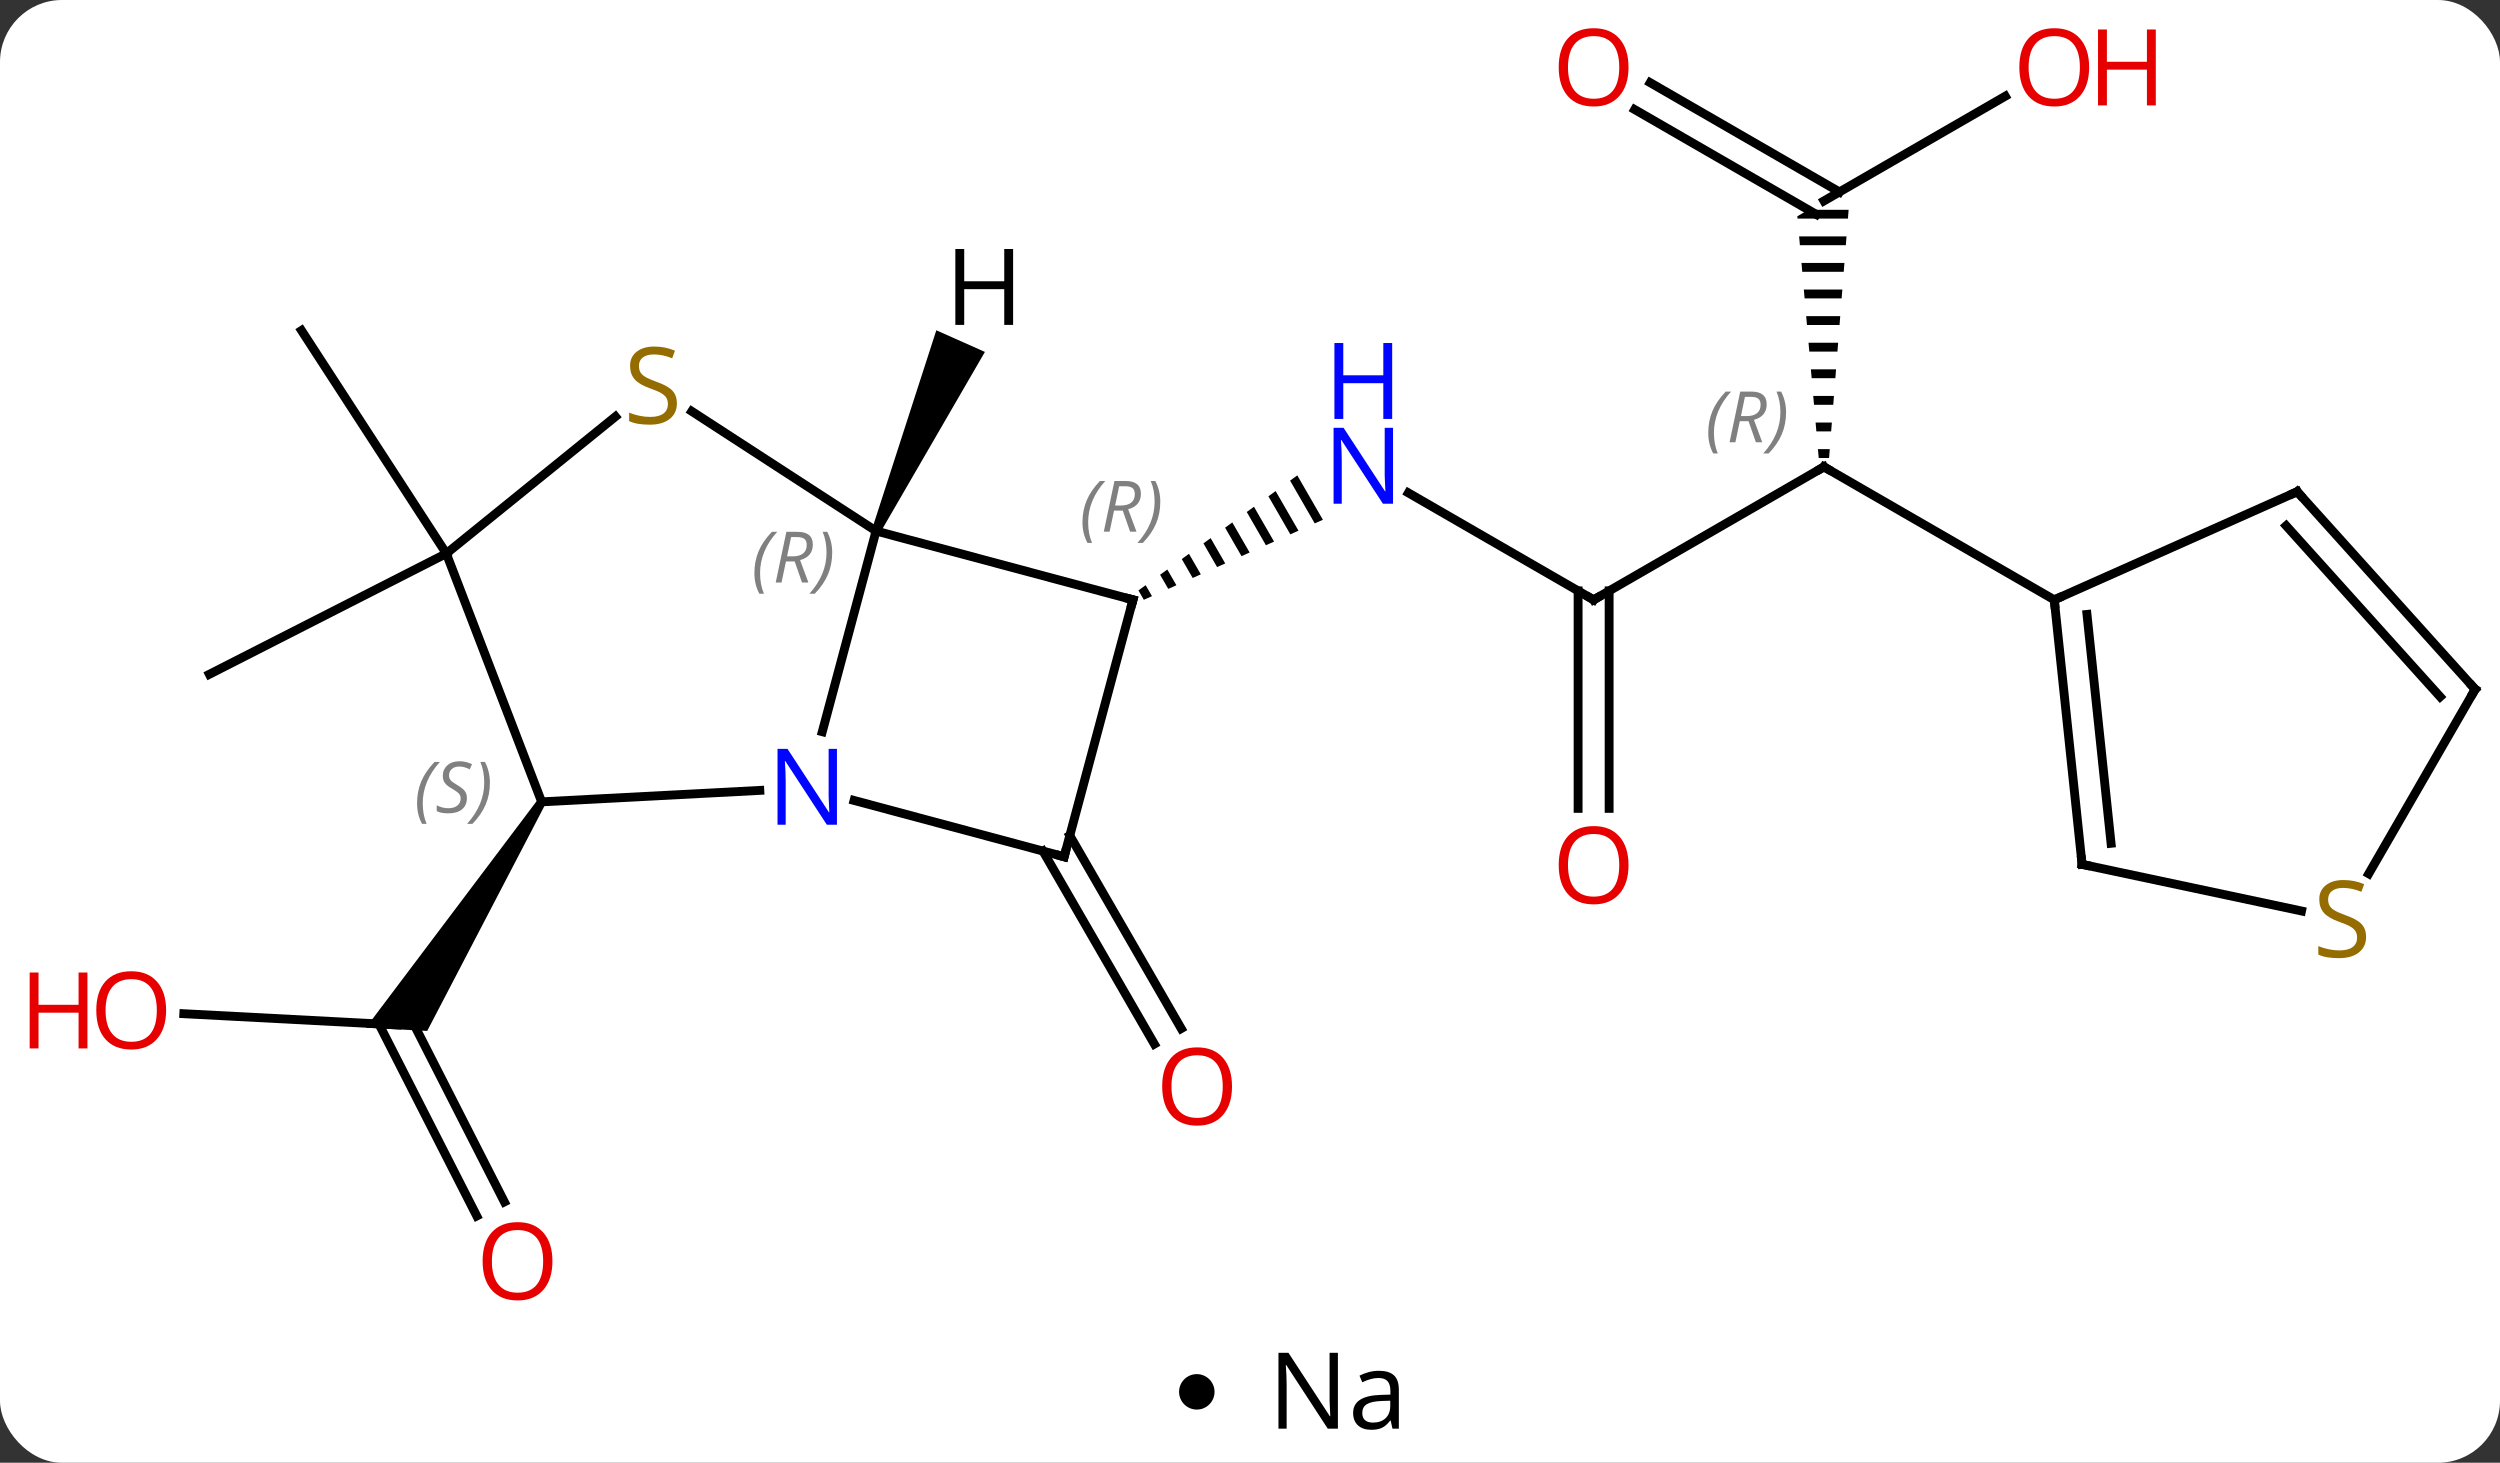 <svg width="282" viewBox="0 0 282 165" style="fill-opacity:1; color-rendering:auto; color-interpolation:auto; text-rendering:auto; stroke:black; stroke-linecap:square; stroke-miterlimit:10; shape-rendering:auto; stroke-opacity:1; fill:black; stroke-dasharray:none; font-weight:normal; stroke-width:1; font-family:'Open Sans'; font-style:normal; stroke-linejoin:miter; font-size:12; stroke-dashoffset:0; image-rendering:auto;" height="165" class="cas-substance-image" xmlns:xlink="http://www.w3.org/1999/xlink" xmlns="http://www.w3.org/2000/svg"><rect x="0" y="0" width="282" height="165" fill="#333333" stroke="none"/><svg class="cas-substance-single-component"><rect y="0" x="0" width="282" stroke="none" ry="7" rx="7" height="165" fill="white" class="cas-substance-group"/><svg y="0" x="0" width="282" viewBox="0 0 282 150" style="fill:black;" height="150" class="cas-substance-single-component-image"><svg><g><g transform="translate(147,75)" style="text-rendering:geometricPrecision; color-rendering:optimizeQuality; color-interpolation:linearRGB; stroke-linecap:butt; image-rendering:optimizeQuality;"><line y2="-7.338" y1="-19.403" x2="32.76" x1="11.864" style="fill:none;"/><path style="stroke:none;" d="M-0.665 -21.377 L-1.48 -20.787 L-1.48 -20.787 L1.304 -15.959 L1.304 -15.959 L2.222 -16.37 L2.222 -16.37 L-0.665 -21.377 ZM-3.109 -19.608 L-3.923 -19.018 L-3.923 -19.018 L-1.45 -14.728 L-1.45 -14.728 L-0.532 -15.139 L-0.532 -15.139 L-3.109 -19.608 ZM-5.552 -17.838 L-6.367 -17.248 L-6.367 -17.248 L-4.204 -13.497 L-4.204 -13.497 L-3.286 -13.908 L-3.286 -13.908 L-5.552 -17.838 ZM-7.996 -16.068 L-8.81 -15.479 L-8.81 -15.479 L-6.958 -12.266 L-6.958 -12.266 L-6.04 -12.677 L-6.04 -12.677 L-7.996 -16.068 ZM-10.439 -14.299 L-11.254 -13.709 L-11.254 -13.709 L-9.712 -11.035 L-9.712 -11.035 L-8.794 -11.446 L-10.439 -14.299 ZM-12.883 -12.529 L-13.697 -11.939 L-13.697 -11.939 L-12.466 -9.804 L-12.466 -9.804 L-11.548 -10.215 L-12.883 -12.529 ZM-15.326 -10.759 L-16.141 -10.17 L-16.141 -10.17 L-15.22 -8.573 L-15.22 -8.573 L-14.302 -8.984 L-14.302 -8.984 L-15.326 -10.759 ZM-17.77 -8.99 L-18.584 -8.4 L-18.584 -8.4 L-17.975 -7.342 L-17.975 -7.342 L-17.057 -7.753 L-17.057 -7.753 L-17.77 -8.99 Z"/><line y2="-22.338" y1="-7.338" x2="58.74" x1="32.76" style="fill:none;"/><line y2="16.185" y1="-8.348" x2="31.01" x1="31.01" style="fill:none;"/><line y2="16.185" y1="-8.348" x2="34.51" x1="34.51" style="fill:none;"/><path style="stroke:none;" d="M57.008 -51.338 L55.74 -50.606 L55.764 -50.338 L61.446 -50.338 L61.525 -51.338 ZM55.941 -48.338 L56.029 -47.338 L61.21 -47.338 L61.288 -48.338 ZM56.206 -45.338 L56.294 -44.338 L60.973 -44.338 L61.052 -45.338 ZM56.471 -42.338 L56.56 -41.338 L60.737 -41.338 L60.816 -42.338 ZM56.736 -39.338 L56.825 -38.338 L60.501 -38.338 L60.579 -39.338 ZM57.002 -36.338 L57.09 -35.338 L60.264 -35.338 L60.343 -36.338 ZM57.267 -33.338 L57.356 -32.338 L60.028 -32.338 L60.107 -33.338 ZM57.532 -30.338 L57.621 -29.338 L59.791 -29.338 L59.87 -30.338 ZM57.798 -27.338 L57.886 -26.338 L59.555 -26.338 L59.634 -27.338 ZM58.063 -24.338 L58.152 -23.338 L59.319 -23.338 L59.398 -24.338 Z"/><line y2="-7.338" y1="-22.338" x2="84.72" x1="58.74" style="fill:none;"/><line y2="-64.149" y1="-52.338" x2="79.197" x1="58.74" style="fill:none;"/><line y2="-65.675" y1="-53.348" x2="39.14" x1="60.49" style="fill:none;"/><line y2="-62.644" y1="-50.822" x2="37.39" x1="57.865" style="fill:none;"/><line y2="39.347" y1="40.608" x2="-126.266" x1="-102.243" style="fill:none;"/><line y2="62.162" y1="40.502" x2="-93.224" x1="-104.261" style="fill:none;"/><line y2="60.573" y1="39.813" x2="-90.106" x1="-100.684" style="fill:none;"/><path style="stroke:none;" d="M-86.321 15.175 L-85.483 15.719 L-98.81 41.289 L-105.728 40.926 Z"/><line y2="19.251" y1="41.019" x2="-26.326" x1="-13.758" style="fill:none;"/><line y2="21.001" y1="42.769" x2="-29.358" x1="-16.79" style="fill:none;"/><line y2="-12.561" y1="-37.722" x2="-96.654" x1="-112.992" style="fill:none;"/><line y2="-12.561" y1="1.059" x2="-96.654" x1="-123.384" style="fill:none;"/><line y2="7.537" y1="-15.102" x2="-54.246" x1="-48.18" style="fill:none;"/><line y2="-7.338" y1="-15.102" x2="-19.203" x1="-48.18" style="fill:none;"/><line y2="-28.601" y1="-15.102" x2="-68.968" x1="-48.18" style="fill:none;"/><line y2="15.447" y1="14.156" x2="-85.902" x1="-61.293" style="fill:none;"/><line y2="21.642" y1="15.291" x2="-26.967" x1="-50.661" style="fill:none;"/><line y2="21.642" y1="-7.338" x2="-26.967" x1="-19.203" style="fill:none;"/><line y2="-12.561" y1="-28.01" x2="-96.654" x1="-77.576" style="fill:none;"/><line y2="-12.561" y1="15.447" x2="-96.654" x1="-85.902" style="fill:none;"/><line y2="-19.539" y1="-7.338" x2="112.128" x1="84.72" style="fill:none;"/><line y2="22.5" y1="-7.338" x2="87.858" x1="84.72" style="fill:none;"/><line y2="20.124" y1="-5.694" x2="91.127" x1="88.412" style="fill:none;"/><line y2="2.754" y1="-19.539" x2="132.201" x1="112.128" style="fill:none;"/><line y2="3.594" y1="-15.695" x2="128.248" x1="110.879" style="fill:none;"/><line y2="27.761" y1="22.5" x2="112.611" x1="87.858" style="fill:none;"/><line y2="23.56" y1="2.754" x2="120.19" x1="132.201" style="fill:none;"/><path style="stroke:none;" d="M-47.723 -14.899 L-48.637 -15.305 L-41.383 -37.744 L-35.902 -35.303 Z"/></g><g transform="translate(147,75)" style="fill:rgb(0,5,255); text-rendering:geometricPrecision; color-rendering:optimizeQuality; image-rendering:optimizeQuality; font-family:'Open Sans'; stroke:rgb(0,5,255); color-interpolation:linearRGB;"><path style="stroke:none;" d="M10.132 -18.182 L8.991 -18.182 L4.303 -25.369 L4.257 -25.369 Q4.35 -24.104 4.35 -23.057 L4.35 -18.182 L3.428 -18.182 L3.428 -26.744 L4.553 -26.744 L9.225 -19.588 L9.272 -19.588 Q9.272 -19.744 9.225 -20.604 Q9.178 -21.463 9.194 -21.838 L9.194 -26.744 L10.132 -26.744 L10.132 -18.182 Z"/><path style="stroke:none;" d="M10.038 -27.744 L9.038 -27.744 L9.038 -31.776 L4.522 -31.776 L4.522 -27.744 L3.522 -27.744 L3.522 -36.307 L4.522 -36.307 L4.522 -32.666 L9.038 -32.666 L9.038 -36.307 L10.038 -36.307 L10.038 -27.744 Z"/></g><g transform="translate(147,75)" style="stroke-linecap:butt; text-rendering:geometricPrecision; color-rendering:optimizeQuality; image-rendering:optimizeQuality; font-family:'Open Sans'; color-interpolation:linearRGB; stroke-miterlimit:5;"><path style="fill:none;" d="M32.327 -7.588 L32.76 -7.338 L33.193 -7.588"/><path style="fill:none;" d="M58.307 -22.088 L58.74 -22.338 L59.173 -22.088"/></g><g transform="translate(147,75)" style="stroke-linecap:butt; font-size:8.4px; fill:gray; text-rendering:geometricPrecision; image-rendering:optimizeQuality; color-rendering:optimizeQuality; font-family:'Open Sans'; font-style:italic; stroke:gray; color-interpolation:linearRGB; stroke-miterlimit:5;"><path style="stroke:none;" d="M45.691 -26.174 Q45.691 -27.502 46.16 -28.627 Q46.629 -29.752 47.66 -30.83 L48.269 -30.83 Q47.3 -29.768 46.816 -28.596 Q46.332 -27.424 46.332 -26.19 Q46.332 -24.861 46.769 -23.846 L46.254 -23.846 Q45.691 -24.877 45.691 -26.174 ZM49.251 -27.486 L48.751 -25.111 L48.095 -25.111 L49.298 -30.83 L50.548 -30.83 Q52.282 -30.83 52.282 -29.393 Q52.282 -28.033 50.845 -27.643 L51.782 -25.111 L51.064 -25.111 L50.236 -27.486 L49.251 -27.486 ZM49.829 -30.236 Q49.439 -28.315 49.376 -28.065 L50.032 -28.065 Q50.782 -28.065 51.189 -28.393 Q51.595 -28.721 51.595 -29.346 Q51.595 -29.815 51.337 -30.026 Q51.079 -30.236 50.486 -30.236 L49.829 -30.236 ZM54.468 -28.486 Q54.468 -27.158 53.992 -26.026 Q53.515 -24.893 52.5 -23.846 L51.89 -23.846 Q53.828 -26.002 53.828 -28.486 Q53.828 -29.815 53.39 -30.83 L53.906 -30.83 Q54.468 -29.768 54.468 -28.486 Z"/></g><g transform="translate(147,75)" style="stroke-linecap:butt; fill:rgb(230,0,0); text-rendering:geometricPrecision; color-rendering:optimizeQuality; image-rendering:optimizeQuality; font-family:'Open Sans'; stroke:rgb(230,0,0); color-interpolation:linearRGB; stroke-miterlimit:5;"><path style="stroke:none;" d="M36.697 22.592 Q36.697 24.654 35.658 25.834 Q34.619 27.014 32.776 27.014 Q30.885 27.014 29.854 25.849 Q28.823 24.685 28.823 22.576 Q28.823 20.482 29.854 19.334 Q30.885 18.185 32.776 18.185 Q34.635 18.185 35.666 19.357 Q36.697 20.529 36.697 22.592 ZM29.869 22.592 Q29.869 24.326 30.612 25.232 Q31.354 26.139 32.776 26.139 Q34.197 26.139 34.924 25.24 Q35.651 24.342 35.651 22.592 Q35.651 20.857 34.924 19.967 Q34.197 19.076 32.776 19.076 Q31.354 19.076 30.612 19.974 Q29.869 20.873 29.869 22.592 Z"/><path style="stroke:none;" d="M88.657 -67.408 Q88.657 -65.346 87.618 -64.166 Q86.579 -62.986 84.736 -62.986 Q82.845 -62.986 81.814 -64.15 Q80.782 -65.315 80.782 -67.424 Q80.782 -69.518 81.814 -70.666 Q82.845 -71.815 84.736 -71.815 Q86.595 -71.815 87.626 -70.643 Q88.657 -69.471 88.657 -67.408 ZM81.829 -67.408 Q81.829 -65.674 82.572 -64.768 Q83.314 -63.861 84.736 -63.861 Q86.157 -63.861 86.884 -64.76 Q87.611 -65.658 87.611 -67.408 Q87.611 -69.143 86.884 -70.033 Q86.157 -70.924 84.736 -70.924 Q83.314 -70.924 82.572 -70.025 Q81.829 -69.127 81.829 -67.408 Z"/><path style="stroke:none;" d="M96.173 -63.111 L95.173 -63.111 L95.173 -67.143 L90.657 -67.143 L90.657 -63.111 L89.657 -63.111 L89.657 -71.674 L90.657 -71.674 L90.657 -68.033 L95.173 -68.033 L95.173 -71.674 L96.173 -71.674 L96.173 -63.111 Z"/><path style="stroke:none;" d="M36.697 -67.408 Q36.697 -65.346 35.658 -64.166 Q34.619 -62.986 32.776 -62.986 Q30.885 -62.986 29.854 -64.15 Q28.823 -65.315 28.823 -67.424 Q28.823 -69.518 29.854 -70.666 Q30.885 -71.815 32.776 -71.815 Q34.635 -71.815 35.666 -70.643 Q36.697 -69.471 36.697 -67.408 ZM29.869 -67.408 Q29.869 -65.674 30.612 -64.768 Q31.354 -63.861 32.776 -63.861 Q34.197 -63.861 34.924 -64.76 Q35.651 -65.658 35.651 -67.408 Q35.651 -69.143 34.924 -70.033 Q34.197 -70.924 32.776 -70.924 Q31.354 -70.924 30.612 -70.025 Q29.869 -69.127 29.869 -67.408 Z"/><path style="stroke:none;" d="M-128.263 38.966 Q-128.263 41.028 -129.303 42.208 Q-130.342 43.388 -132.185 43.388 Q-134.076 43.388 -135.107 42.224 Q-136.138 41.059 -136.138 38.95 Q-136.138 36.856 -135.107 35.708 Q-134.076 34.559 -132.185 34.559 Q-130.326 34.559 -129.295 35.731 Q-128.263 36.903 -128.263 38.966 ZM-135.092 38.966 Q-135.092 40.7 -134.349 41.606 Q-133.607 42.513 -132.185 42.513 Q-130.763 42.513 -130.037 41.614 Q-129.31 40.716 -129.31 38.966 Q-129.31 37.231 -130.037 36.341 Q-130.763 35.45 -132.185 35.45 Q-133.607 35.45 -134.349 36.349 Q-135.092 37.247 -135.092 38.966 Z"/><path style="stroke:none;" d="M-137.138 43.263 L-138.138 43.263 L-138.138 39.231 L-142.654 39.231 L-142.654 43.263 L-143.654 43.263 L-143.654 34.7 L-142.654 34.7 L-142.654 38.341 L-138.138 38.341 L-138.138 34.7 L-137.138 34.7 L-137.138 43.263 Z"/><path style="stroke:none;" d="M-84.686 67.268 Q-84.686 69.33 -85.725 70.51 Q-86.764 71.69 -88.607 71.69 Q-90.498 71.69 -91.529 70.525 Q-92.561 69.361 -92.561 67.252 Q-92.561 65.158 -91.529 64.01 Q-90.498 62.861 -88.607 62.861 Q-86.748 62.861 -85.717 64.033 Q-84.686 65.205 -84.686 67.268 ZM-91.514 67.268 Q-91.514 69.002 -90.771 69.908 Q-90.029 70.815 -88.607 70.815 Q-87.186 70.815 -86.459 69.916 Q-85.732 69.018 -85.732 67.268 Q-85.732 65.533 -86.459 64.643 Q-87.186 63.752 -88.607 63.752 Q-90.029 63.752 -90.771 64.65 Q-91.514 65.549 -91.514 67.268 Z"/><path style="stroke:none;" d="M-8.03 47.552 Q-8.03 49.614 -9.069 50.794 Q-10.108 51.974 -11.951 51.974 Q-13.842 51.974 -14.873 50.809 Q-15.905 49.645 -15.905 47.536 Q-15.905 45.442 -14.873 44.294 Q-13.842 43.145 -11.951 43.145 Q-10.092 43.145 -9.061 44.317 Q-8.03 45.489 -8.03 47.552 ZM-14.858 47.552 Q-14.858 49.286 -14.115 50.192 Q-13.373 51.099 -11.951 51.099 Q-10.53 51.099 -9.803 50.2 Q-9.076 49.302 -9.076 47.552 Q-9.076 45.817 -9.803 44.927 Q-10.53 44.036 -11.951 44.036 Q-13.373 44.036 -14.115 44.934 Q-14.858 45.833 -14.858 47.552 Z"/></g><g transform="translate(147,75)" style="stroke-linecap:butt; font-size:8.4px; fill:gray; text-rendering:geometricPrecision; image-rendering:optimizeQuality; color-rendering:optimizeQuality; font-family:'Open Sans'; font-style:italic; stroke:gray; color-interpolation:linearRGB; stroke-miterlimit:5;"><path style="stroke:none;" d="M-61.904 -10.354 Q-61.904 -11.682 -61.436 -12.807 Q-60.967 -13.932 -59.936 -15.01 L-59.326 -15.01 Q-60.295 -13.948 -60.779 -12.776 Q-61.264 -11.604 -61.264 -10.37 Q-61.264 -9.041 -60.826 -8.026 L-61.342 -8.026 Q-61.904 -9.057 -61.904 -10.354 ZM-58.344 -11.666 L-58.844 -9.291 L-59.501 -9.291 L-58.297 -15.01 L-57.047 -15.01 Q-55.313 -15.01 -55.313 -13.573 Q-55.313 -12.213 -56.751 -11.823 L-55.813 -9.291 L-56.532 -9.291 L-57.36 -11.666 L-58.344 -11.666 ZM-57.766 -14.416 Q-58.157 -12.495 -58.219 -12.245 L-57.563 -12.245 Q-56.813 -12.245 -56.407 -12.573 Q-56.001 -12.901 -56.001 -13.526 Q-56.001 -13.995 -56.258 -14.206 Q-56.516 -14.416 -57.11 -14.416 L-57.766 -14.416 ZM-53.127 -12.666 Q-53.127 -11.338 -53.604 -10.206 Q-54.08 -9.073 -55.096 -8.026 L-55.705 -8.026 Q-53.768 -10.182 -53.768 -12.666 Q-53.768 -13.995 -54.205 -15.01 L-53.69 -15.01 Q-53.127 -13.948 -53.127 -12.666 Z"/></g><g transform="translate(147,75)" style="stroke-linecap:butt; fill:rgb(0,5,255); text-rendering:geometricPrecision; color-rendering:optimizeQuality; image-rendering:optimizeQuality; font-family:'Open Sans'; stroke:rgb(0,5,255); color-interpolation:linearRGB; stroke-miterlimit:5;"><path style="stroke:none;" d="M-52.592 18.031 L-53.733 18.031 L-58.421 10.844 L-58.467 10.844 Q-58.374 12.109 -58.374 13.156 L-58.374 18.031 L-59.296 18.031 L-59.296 9.469 L-58.171 9.469 L-53.499 16.625 L-53.452 16.625 Q-53.452 16.469 -53.499 15.609 Q-53.546 14.75 -53.53 14.375 L-53.53 9.469 L-52.592 9.469 L-52.592 18.031 Z"/><path style="fill:none; stroke:black;" d="M-19.686 -7.467 L-19.203 -7.338 L-19.332 -6.855"/></g><g transform="translate(147,75)" style="stroke-linecap:butt; font-size:8.4px; fill:gray; text-rendering:geometricPrecision; image-rendering:optimizeQuality; color-rendering:optimizeQuality; font-family:'Open Sans'; font-style:italic; stroke:gray; color-interpolation:linearRGB; stroke-miterlimit:5;"><path style="stroke:none;" d="M-24.897 -16.088 Q-24.897 -17.416 -24.428 -18.541 Q-23.959 -19.666 -22.928 -20.745 L-22.319 -20.745 Q-23.287 -19.682 -23.772 -18.51 Q-24.256 -17.338 -24.256 -16.104 Q-24.256 -14.776 -23.819 -13.76 L-24.334 -13.76 Q-24.897 -14.791 -24.897 -16.088 ZM-21.337 -17.401 L-21.837 -15.026 L-22.493 -15.026 L-21.29 -20.745 L-20.04 -20.745 Q-18.305 -20.745 -18.305 -19.307 Q-18.305 -17.948 -19.743 -17.557 L-18.805 -15.026 L-19.524 -15.026 L-20.352 -17.401 L-21.337 -17.401 ZM-20.759 -20.151 Q-21.149 -18.229 -21.212 -17.979 L-20.555 -17.979 Q-19.805 -17.979 -19.399 -18.307 Q-18.993 -18.635 -18.993 -19.26 Q-18.993 -19.729 -19.251 -19.94 Q-19.509 -20.151 -20.102 -20.151 L-20.759 -20.151 ZM-16.119 -18.401 Q-16.119 -17.073 -16.596 -15.94 Q-17.073 -14.807 -18.088 -13.76 L-18.698 -13.76 Q-16.76 -15.916 -16.76 -18.401 Q-16.76 -19.729 -17.198 -20.745 L-16.682 -20.745 Q-16.119 -19.682 -16.119 -18.401 Z"/></g><g transform="translate(147,75)" style="stroke-linecap:butt; fill:rgb(148,108,0); text-rendering:geometricPrecision; color-rendering:optimizeQuality; image-rendering:optimizeQuality; font-family:'Open Sans'; stroke:rgb(148,108,0); color-interpolation:linearRGB; stroke-miterlimit:5;"><path style="stroke:none;" d="M-70.646 -29.503 Q-70.646 -28.378 -71.466 -27.737 Q-72.286 -27.096 -73.693 -27.096 Q-75.224 -27.096 -76.036 -27.503 L-76.036 -28.456 Q-75.505 -28.237 -74.888 -28.104 Q-74.271 -27.971 -73.661 -27.971 Q-72.661 -27.971 -72.161 -28.354 Q-71.661 -28.737 -71.661 -29.409 Q-71.661 -29.846 -71.841 -30.135 Q-72.021 -30.424 -72.435 -30.667 Q-72.849 -30.909 -73.708 -31.206 Q-74.896 -31.628 -75.411 -32.213 Q-75.927 -32.799 -75.927 -33.752 Q-75.927 -34.737 -75.185 -35.323 Q-74.443 -35.909 -73.208 -35.909 Q-71.943 -35.909 -70.864 -35.44 L-71.177 -34.581 Q-72.239 -35.018 -73.239 -35.018 Q-74.036 -35.018 -74.482 -34.682 Q-74.927 -34.346 -74.927 -33.737 Q-74.927 -33.299 -74.763 -33.01 Q-74.599 -32.721 -74.208 -32.487 Q-73.818 -32.252 -73.005 -31.956 Q-71.661 -31.487 -71.153 -30.932 Q-70.646 -30.378 -70.646 -29.503 Z"/></g><g transform="translate(147,75)" style="stroke-linecap:butt; font-size:8.4px; fill:gray; text-rendering:geometricPrecision; image-rendering:optimizeQuality; color-rendering:optimizeQuality; font-family:'Open Sans'; font-style:italic; stroke:gray; color-interpolation:linearRGB; stroke-miterlimit:5;"><path style="stroke:none;" d="M-99.956 15.605 Q-99.956 14.277 -99.487 13.152 Q-99.018 12.027 -97.987 10.948 L-97.378 10.948 Q-98.346 12.011 -98.831 13.183 Q-99.315 14.355 -99.315 15.589 Q-99.315 16.917 -98.878 17.933 L-99.393 17.933 Q-99.956 16.902 -99.956 15.605 ZM-94.333 15.011 Q-94.333 15.839 -94.88 16.292 Q-95.427 16.745 -96.427 16.745 Q-96.833 16.745 -97.146 16.691 Q-97.458 16.636 -97.739 16.495 L-97.739 15.839 Q-97.114 16.167 -96.411 16.167 Q-95.786 16.167 -95.411 15.87 Q-95.036 15.573 -95.036 15.058 Q-95.036 14.745 -95.239 14.519 Q-95.443 14.292 -96.005 13.964 Q-96.599 13.636 -96.825 13.308 Q-97.052 12.98 -97.052 12.527 Q-97.052 11.792 -96.536 11.331 Q-96.021 10.87 -95.177 10.87 Q-94.802 10.87 -94.466 10.948 Q-94.13 11.027 -93.755 11.198 L-94.021 11.792 Q-94.271 11.636 -94.591 11.55 Q-94.911 11.464 -95.177 11.464 Q-95.708 11.464 -96.028 11.738 Q-96.349 12.011 -96.349 12.48 Q-96.349 12.683 -96.278 12.831 Q-96.208 12.98 -96.068 13.113 Q-95.927 13.245 -95.505 13.495 Q-94.943 13.839 -94.739 14.034 Q-94.536 14.23 -94.435 14.464 Q-94.333 14.698 -94.333 15.011 ZM-91.739 13.292 Q-91.739 14.62 -92.215 15.753 Q-92.692 16.886 -93.707 17.933 L-94.317 17.933 Q-92.379 15.777 -92.379 13.292 Q-92.379 11.964 -92.817 10.948 L-92.301 10.948 Q-91.739 12.011 -91.739 13.292 Z"/><path style="fill:none; stroke:black;" d="M-27.45 21.513 L-26.967 21.642 L-26.838 21.159"/><path style="fill:none; stroke:black;" d="M84.772 -6.841 L84.72 -7.338 L85.177 -7.541"/><path style="fill:none; stroke:black;" d="M111.671 -19.336 L112.128 -19.539 L112.463 -19.167"/><path style="fill:none; stroke:black;" d="M87.806 22.003 L87.858 22.5 L88.347 22.604"/><path style="fill:none; stroke:black;" d="M131.866 2.382 L132.201 2.754 L131.951 3.187"/></g><g transform="translate(147,75)" style="stroke-linecap:butt; fill:rgb(148,108,0); text-rendering:geometricPrecision; color-rendering:optimizeQuality; image-rendering:optimizeQuality; font-family:'Open Sans'; stroke:rgb(148,108,0); color-interpolation:linearRGB; stroke-miterlimit:5;"><path style="stroke:none;" d="M119.896 30.674 Q119.896 31.799 119.076 32.44 Q118.256 33.081 116.849 33.081 Q115.318 33.081 114.506 32.675 L114.506 31.721 Q115.037 31.94 115.654 32.073 Q116.271 32.206 116.881 32.206 Q117.881 32.206 118.381 31.823 Q118.881 31.44 118.881 30.768 Q118.881 30.331 118.701 30.042 Q118.521 29.753 118.107 29.51 Q117.693 29.268 116.834 28.971 Q115.646 28.549 115.131 27.964 Q114.615 27.378 114.615 26.424 Q114.615 25.44 115.357 24.854 Q116.099 24.268 117.334 24.268 Q118.599 24.268 119.678 24.737 L119.365 25.596 Q118.303 25.159 117.303 25.159 Q116.506 25.159 116.06 25.495 Q115.615 25.831 115.615 26.44 Q115.615 26.878 115.779 27.167 Q115.943 27.456 116.334 27.69 Q116.724 27.924 117.537 28.221 Q118.881 28.69 119.388 29.245 Q119.896 29.799 119.896 30.674 Z"/><path style="fill:black; stroke:none;" d="M-32.721 -38.351 L-33.721 -38.351 L-33.721 -42.382 L-38.237 -42.382 L-38.237 -38.351 L-39.237 -38.351 L-39.237 -46.913 L-38.237 -46.913 L-38.237 -43.273 L-33.721 -43.273 L-33.721 -46.913 L-32.721 -46.913 L-32.721 -38.351 Z"/></g></g></svg></svg><svg y="150" x="133" class="cas-substance-saf"><svg y="5" x="0" width="4" style="fill:black;" height="4" class="cas-substance-saf-dot"><circle stroke="none" r="2" fill="black" cy="2" cx="2"/></svg><svg y="0" x="8" width="20" style="fill:black;" height="15" class="cas-substance-saf-image"><svg><g><g transform="translate(10,7)" style="text-rendering:geometricPrecision; font-family:'Open Sans'; color-interpolation:linearRGB; color-rendering:optimizeQuality; image-rendering:optimizeQuality;"><path style="stroke:none;" d="M-0.086 4.156 L-1.227 4.156 L-5.914 -3.031 L-5.961 -3.031 Q-5.867 -1.766 -5.867 -0.719 L-5.867 4.156 L-6.789 4.156 L-6.789 -4.406 L-5.664 -4.406 L-0.992 2.75 L-0.945 2.75 Q-0.945 2.594 -0.992 1.734 Q-1.039 0.875 -1.023 0.5 L-1.023 -4.406 L-0.086 -4.406 L-0.086 4.156 ZM6.07 4.156 L5.867 3.234 L5.82 3.234 Q5.352 3.844 4.875 4.062 Q4.398 4.281 3.68 4.281 Q2.727 4.281 2.18 3.781 Q1.633 3.281 1.633 2.375 Q1.633 0.438 4.742 0.344 L5.836 0.312 L5.836 -0.094 Q5.836 -0.844 5.516 -1.203 Q5.195 -1.562 4.477 -1.562 Q3.664 -1.562 2.664 -1.078 L2.352 -1.828 Q2.836 -2.078 3.398 -2.227 Q3.961 -2.375 4.539 -2.375 Q5.68 -2.375 6.234 -1.867 Q6.789 -1.359 6.789 -0.234 L6.789 4.156 L6.07 4.156 ZM3.867 3.469 Q4.773 3.469 5.297 2.969 Q5.82 2.469 5.82 1.578 L5.82 1 L4.836 1.031 Q3.68 1.078 3.172 1.398 Q2.664 1.719 2.664 2.391 Q2.664 2.922 2.977 3.195 Q3.289 3.469 3.867 3.469 Z"/></g></g></svg></svg></svg></svg></svg>